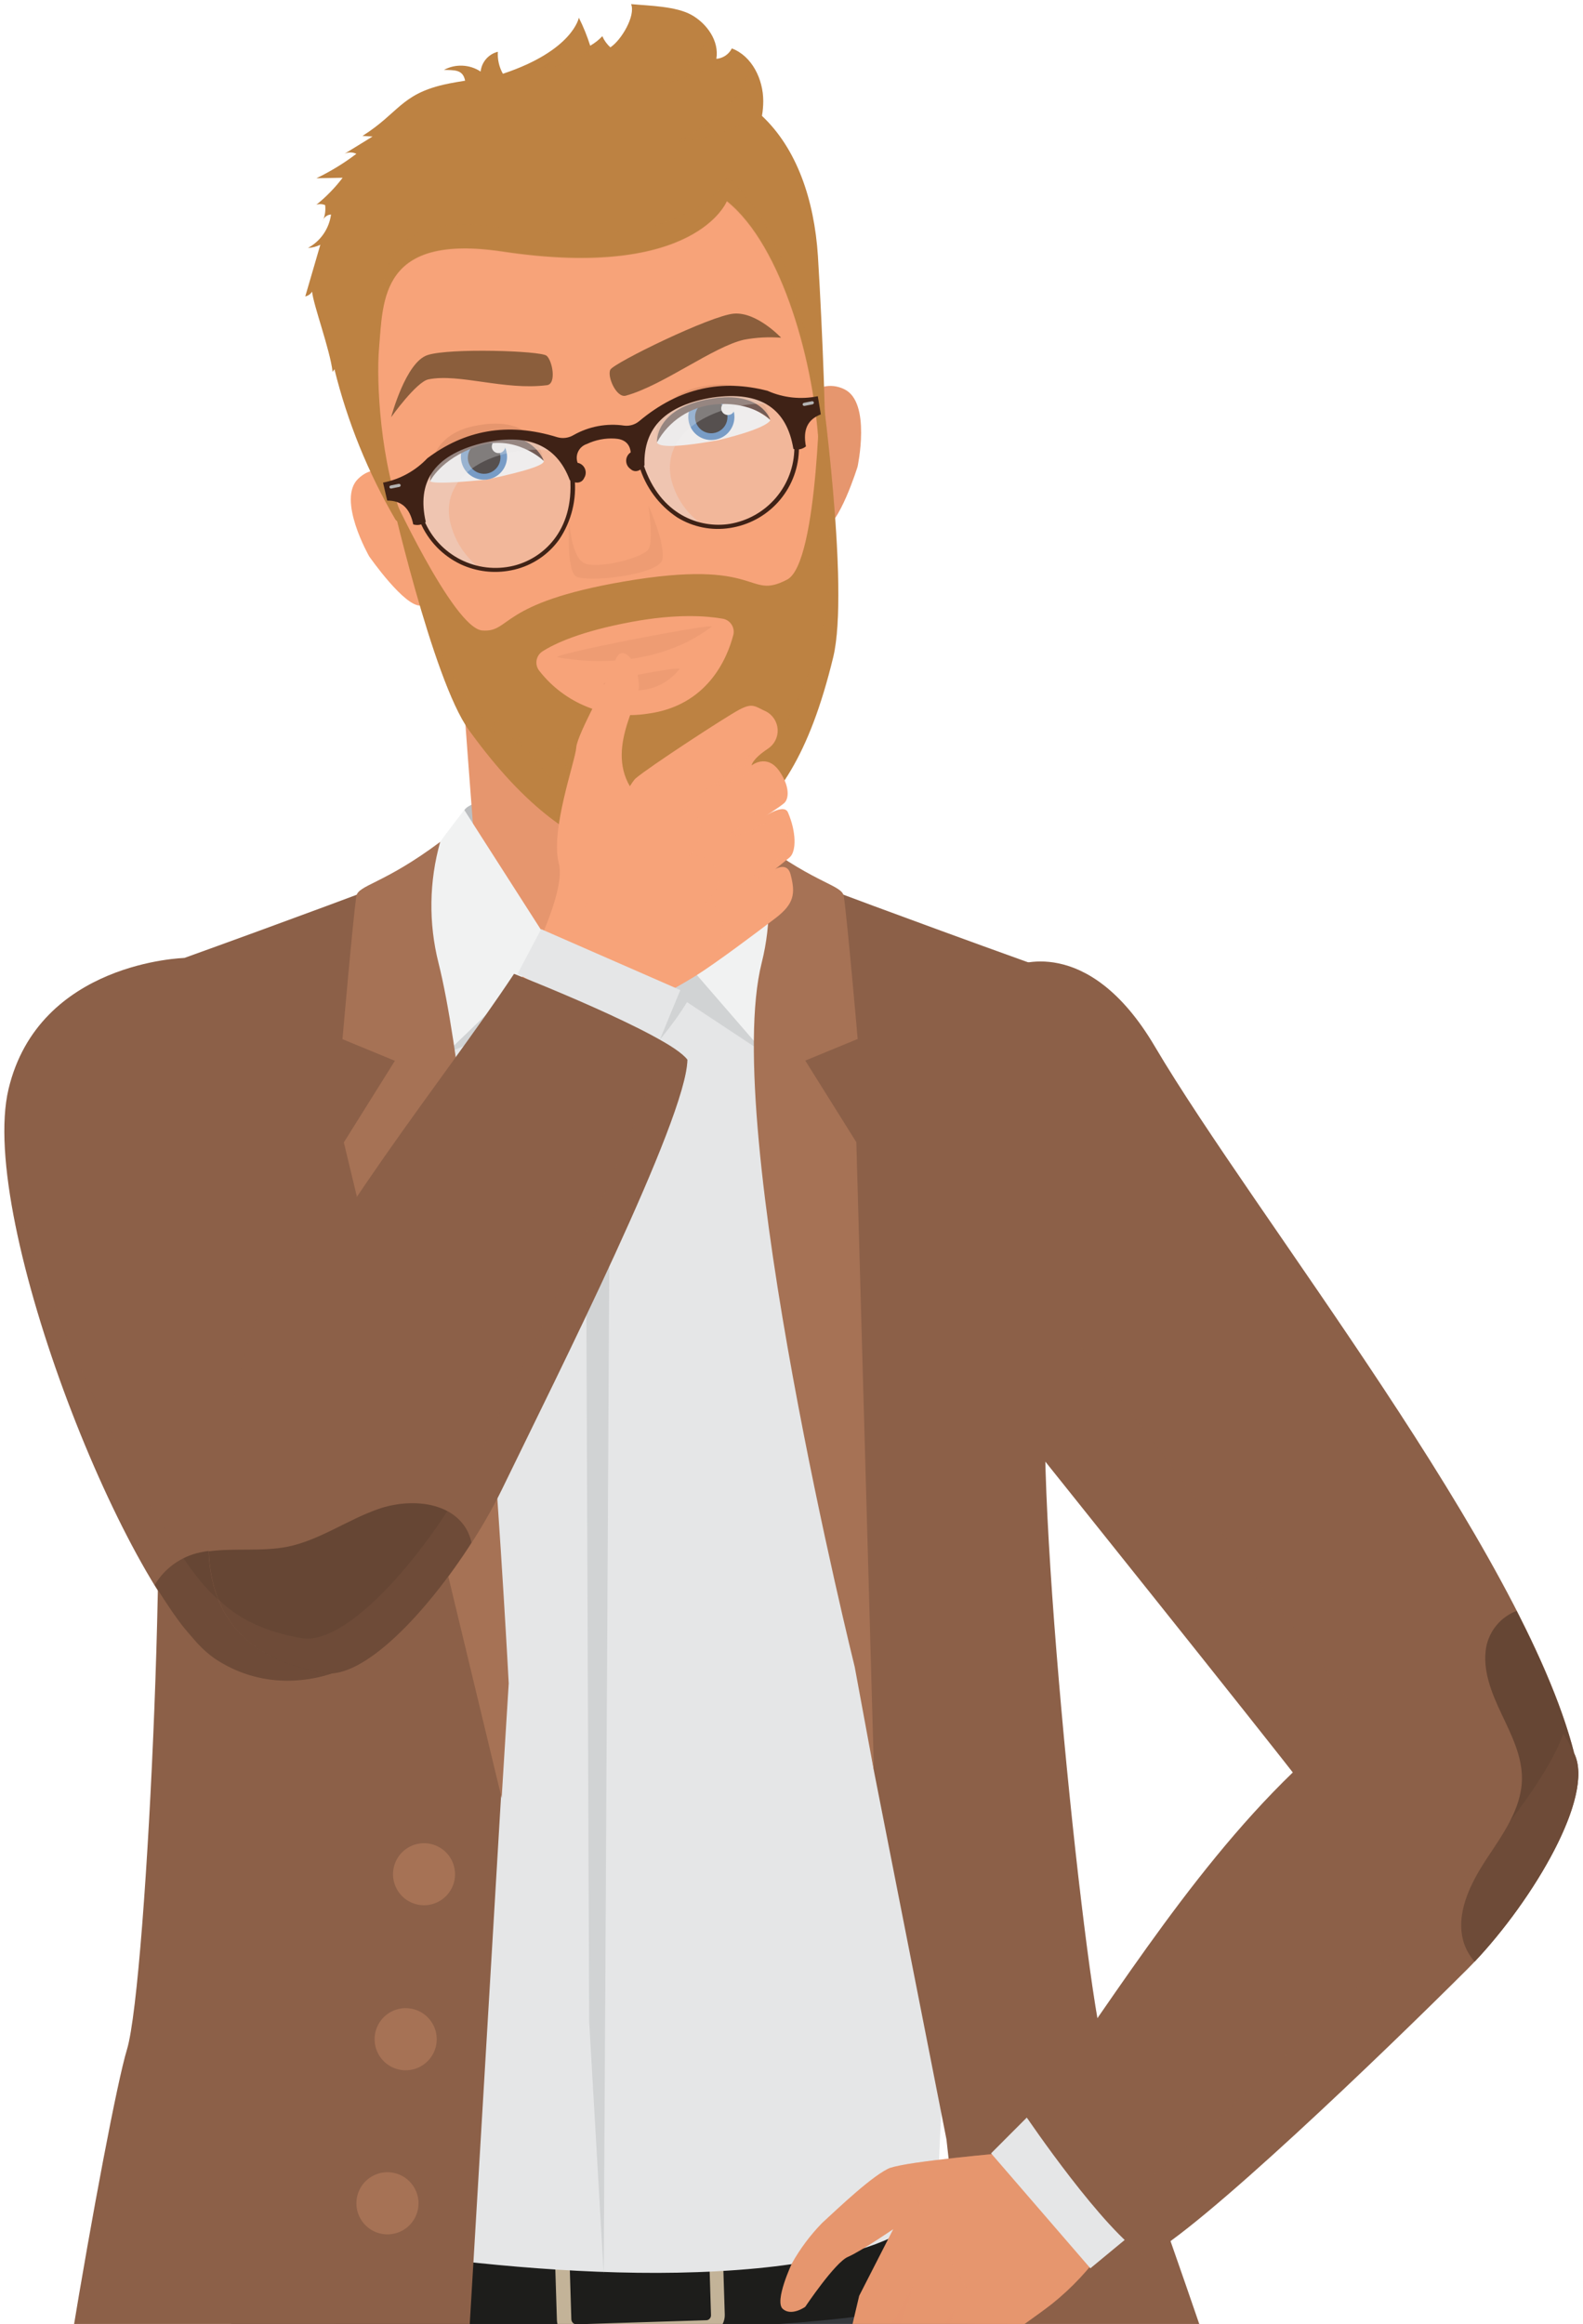 <svg width="293" height="430" viewBox="0 0 293 430" fill="none" xmlns="http://www.w3.org/2000/svg">
<path d="M188.809 458.69C187.309 452.53 180.149 426.55 177.199 421.69C156.539 387.69 110.759 404.45 110.759 404.45L49.549 416.45C36.939 441.12 23.759 467.83 26.249 492.39C28.739 516.95 54.479 855.12 55.249 877.75C55.319 879.75 55.059 884.88 56.249 886.49C60.619 892.63 99.669 892.18 101.439 883.09C112.609 825.84 111.739 537.43 111.739 537.43C117.129 537.43 181.139 853.55 186.109 881.31C186.391 883.103 187.181 884.778 188.387 886.136C189.592 887.494 191.161 888.477 192.909 888.97C205.909 892.84 237.059 894.15 236.109 883.54C235.789 880.03 191.759 470.85 188.809 458.69Z" fill="#36393D"/>
<g style="mix-blend-mode:screen" opacity="0.2">
<path d="M110.76 404.43L92.76 407.97C90.23 450.78 87.39 498.6 87.14 502.54C86.82 507.73 49.14 504.41 26.91 499.54C29.96 538.92 54.52 855.09 55.33 877.72C55.4 879.72 55.14 884.85 56.33 886.46C60.7 892.6 99.75 892.15 101.52 883.06C112.69 825.81 111.82 537.4 111.82 537.4L123.42 515V401.38C119.123 402.042 114.888 403.062 110.76 404.43Z" fill="#2E2B2D"/>
</g>
<path d="M44.74 412.05C67.85 415.34 120.96 416.22 142.51 412.3C164.06 408.38 173.61 406.23 173.61 406.23L177.2 421.67C177.2 421.67 182.99 427.67 140.43 430.25C97.87 432.83 52.26 430.48 44.74 427.36C41.33 425.94 44.74 412.05 44.74 412.05Z" fill="#1D1D1B"/>
<path d="M132.82 428.29C132.847 428.877 132.64 429.451 132.244 429.886C131.849 430.321 131.297 430.581 130.709 430.61L106.62 431.35C106.032 431.358 105.466 431.133 105.044 430.725C104.623 430.316 104.38 429.757 104.37 429.17L103.959 415.83C103.932 415.243 104.139 414.669 104.535 414.234C104.93 413.799 105.482 413.538 106.07 413.51L130.159 412.76C130.451 412.756 130.741 412.81 131.011 412.917C131.282 413.025 131.529 413.186 131.738 413.389C131.947 413.592 132.114 413.835 132.229 414.103C132.344 414.371 132.405 414.658 132.409 414.95L132.82 428.29Z" fill="#1D1D1B"/>
<path d="M106.549 432.69C105.674 432.689 104.833 432.353 104.199 431.75C103.856 431.427 103.58 431.038 103.388 430.607C103.196 430.177 103.091 429.712 103.079 429.24L102.659 415.91C102.649 415.437 102.732 414.967 102.903 414.526C103.075 414.085 103.332 413.682 103.659 413.34C103.968 413.01 104.339 412.745 104.751 412.559C105.163 412.374 105.608 412.272 106.059 412.26L130.149 411.51C130.6 411.493 131.051 411.566 131.473 411.726C131.896 411.886 132.282 412.129 132.609 412.44C133.299 413.097 133.701 413.999 133.729 414.95L134.149 428.29C134.167 429.245 133.807 430.168 133.149 430.86C132.841 431.19 132.47 431.456 132.058 431.641C131.646 431.827 131.201 431.928 130.749 431.94L106.659 432.69H106.549ZM130.269 414.06L106.189 414.8C105.964 414.813 105.752 414.914 105.599 415.08C105.509 415.174 105.438 415.285 105.394 415.408C105.349 415.53 105.33 415.66 105.339 415.79L105.749 429.13C105.758 429.392 105.87 429.64 106.059 429.82C106.226 429.972 106.443 430.058 106.669 430.06L130.749 429.31C130.86 429.307 130.97 429.281 131.071 429.235C131.172 429.188 131.264 429.122 131.339 429.04C131.431 428.946 131.502 428.832 131.547 428.708C131.592 428.584 131.609 428.452 131.599 428.32L131.189 414.99C131.186 414.859 131.157 414.73 131.104 414.609C131.051 414.489 130.974 414.381 130.879 414.29C130.798 414.214 130.702 414.154 130.597 414.114C130.492 414.075 130.381 414.057 130.269 414.06Z" fill="#C3B398"/>
<path d="M85.95 149.89C89.25 144.73 134.14 148.03 136.64 149.89C139.14 151.75 140.04 168.59 140.04 168.59V193.59L82.71 188.25L82.49 167.17C82.49 167.17 82.72 154.94 85.95 149.89Z" fill="#BCBEC0"/>
<path d="M32.539 186.82C56.239 178.11 71.539 173.52 78.609 170.36C84.489 167.83 88.059 158.92 87.529 152.36C86.649 141.19 84.329 109.29 84.329 109.29L134.169 106.59C134.169 106.59 132.299 146.24 135.989 158.92C137.889 165.43 143.419 167.17 147.989 168.59C163.559 173.4 167.199 181.2 182.769 196.18C195.689 208.62 179.319 304.69 171.769 343.43C168.399 360.74 171.359 400.77 171.359 400.77C126.119 413.97 68.439 410.06 49.229 392.3C49.229 392.3 49.989 356.44 49.039 340.12C46.869 302.36 34.599 225.27 32.539 186.82Z" fill="#E6966E"/>
<path d="M81.13 166.33C84.88 170.2 95.02 172.69 101.73 184.16C109.15 196.86 112.94 201.82 112.94 201.82C112.94 201.82 116.52 200.33 123.34 188.3C129.9 176.71 139.63 171.24 146.09 168.16C146.09 168.16 183.35 175.67 192.66 181.16C201.97 186.65 186.57 279.97 186.57 279.97C186.57 279.97 175.41 346.24 173.57 406.18C173.57 406.18 172.11 418.86 129.1 420.41C90.02 421.83 44.7 412 44.7 412C48.48 385.54 31.51 271.63 31.51 271.63C31.51 271.63 21.87 181.72 33.64 178.75C46.56 175.54 81.13 166.33 81.13 166.33Z" fill="#E5E6E7"/>
<path d="M102.47 175.691C104.4 177.541 112.94 201.801 112.94 201.801C108.58 197.21 104.672 192.21 101.27 186.871L82.51 194.981L85.97 149.891C85.97 149.891 100.54 173.851 102.47 175.691Z" fill="#D1D3D4"/>
<path d="M102.469 175.69L82.469 194.96C82.469 194.96 73.589 174.74 75.019 166.11C75.519 163.11 85.929 149.87 85.929 149.87L102.469 175.69Z" fill="#F1F2F2"/>
<path d="M123.34 173.891C121.49 175.751 112.939 201.821 112.939 201.821C112.939 201.821 121.799 194.241 127.159 185.421L141.61 194.981L136.61 149.891C136.61 149.891 125.18 172.031 123.34 173.891Z" fill="#D1D3D4"/>
<path d="M123.34 173.891L141.61 194.981C141.61 194.981 149.38 177.221 148.02 168.591C147.54 165.591 136.64 149.891 136.64 149.891L123.34 173.891Z" fill="#F1F2F2"/>
<path d="M112.939 204.31L111.74 420.66L109.05 374L108.35 196.18L112.939 204.31Z" fill="#D1D3D4"/>
<path d="M83.179 493.36C82.729 500.6 9.359 491.26 7.109 484.36C4.859 477.46 19.909 390.99 23.499 379.22C27.279 366.82 31.799 265.41 27.829 253.12C23.859 240.83 19.959 182.34 31.539 178.18C55.409 169.6 71.409 163.54 71.409 163.54L81.159 187.47L92.849 330.53C92.849 330.53 83.629 486.12 83.179 493.36Z" fill="#8C6048"/>
<g style="mix-blend-mode:multiply" opacity="0.5">
<g style="mix-blend-mode:multiply" opacity="0.5">
<path d="M171.27 302.03L171.58 301.97L171.27 302.03Z" fill="#F1F2F2"/>
</g>
</g>
<path d="M187.609 178.8C187.609 178.8 201.239 172.43 213.729 193.59C232.259 224.98 281.949 286.96 291.369 324.43C296.839 346.2 248.049 339.35 241.209 330.43C234.499 321.65 190.269 266.43 190.269 266.43C173.479 237.37 196.849 201.11 187.609 178.8Z" fill="#8C6048"/>
<g style="mix-blend-mode:multiply" opacity="0.2">
<path d="M252.85 318.83C246.15 310.05 198.32 246.83 198.32 246.83C192.53 236.83 189.32 225.43 187.18 213.83C184.18 231.08 180.74 249.83 190.27 266.31C190.27 266.31 234.5 321.54 241.21 330.31C247.92 339.08 293.21 345.54 291.61 326.53C278.06 329.25 257.16 324.46 252.85 318.83Z" fill="#8C6048"/>
</g>
<path d="M175.18 395.839C175.18 395.839 185.381 486.429 185.831 493.669C186.281 500.909 233.92 486.669 236.16 479.759C238.4 472.849 207.99 391.279 204.4 379.499C200.62 367.109 190.341 265.399 194.301 253.109C198.261 240.819 202.181 182.329 190.601 178.169C166.731 169.589 150.72 163.529 150.72 163.529L140.98 187.459L161.76 327.689L175.18 395.839Z" fill="#8C6048"/>
<path d="M79.109 341.08C77.981 340.956 76.841 341.17 75.835 341.694C74.828 342.218 73.999 343.028 73.453 344.023C72.907 345.018 72.668 346.152 72.766 347.283C72.864 348.413 73.295 349.489 74.005 350.375C74.714 351.261 75.671 351.916 76.753 352.258C77.835 352.601 78.994 352.615 80.084 352.299C81.174 351.982 82.145 351.35 82.876 350.482C83.607 349.613 84.064 348.548 84.189 347.42C84.272 346.67 84.207 345.911 83.997 345.186C83.787 344.462 83.436 343.786 82.964 343.197C82.492 342.608 81.909 342.118 81.247 341.755C80.586 341.391 79.859 341.162 79.109 341.08Z" fill="#A67255"/>
<path d="M75.731 371.6C74.6 371.472 73.457 371.683 72.447 372.205C71.436 372.727 70.603 373.537 70.053 374.533C69.503 375.529 69.26 376.666 69.356 377.799C69.453 378.933 69.882 380.012 70.592 380.901C71.302 381.79 72.26 382.449 73.344 382.793C74.428 383.138 75.59 383.153 76.683 382.837C77.776 382.521 78.75 381.888 79.483 381.018C80.216 380.148 80.675 379.08 80.801 377.95C80.969 376.436 80.53 374.916 79.579 373.726C78.629 372.535 77.244 371.771 75.731 371.6Z" fill="#A67255"/>
<path d="M72.36 401.96C71.229 401.833 70.086 402.043 69.076 402.565C68.065 403.087 67.232 403.898 66.682 404.894C66.132 405.889 65.889 407.026 65.985 408.159C66.082 409.293 66.512 410.372 67.222 411.261C67.931 412.15 68.889 412.809 69.973 413.154C71.057 413.498 72.219 413.514 73.312 413.198C74.405 412.882 75.379 412.249 76.112 411.379C76.845 410.509 77.304 409.441 77.43 408.31C77.598 406.796 77.159 405.277 76.208 404.086C75.258 402.896 73.874 402.131 72.36 401.96Z" fill="#A67255"/>
<g style="mix-blend-mode:multiply" opacity="0.2">
<path d="M199.81 349.09C201.55 364.03 203.269 375.79 204.399 379.5C206.399 385.92 216.28 413.07 224.54 437.57C208.23 443.23 185.98 453.95 183.49 470.89C181.09 448.64 177.489 416.52 175.939 402.66C182.799 393.16 193.49 375.16 199.81 349.09Z" fill="#8C6048"/>
</g>
<path d="M156.19 165.87C155.9 163.73 151.19 163.66 140.66 155.77C142.721 163.077 142.831 170.796 140.98 178.16C133.36 208.45 158.2 308.42 158.2 308.42L161.76 327.68L158.5 211.34L149.05 196.24L158.75 192.24C158.75 192.24 156.87 170.69 156.19 165.87Z" fill="#A67255"/>
<path d="M164.88 401.1C168 399.93 186.23 398.33 186.23 398.33L210.84 403.19C207.766 412.273 202.163 420.291 194.69 426.3C189.02 430.7 185.35 432.25 178.63 440.12C175.09 444.27 172.24 446.47 169.47 445.12C168.09 444.46 168.72 442.78 168.72 442.78C168.72 442.78 165.46 446.87 162.72 445.46C161.02 444.57 160.96 443.35 160.96 443.35C160.96 443.35 158.42 445.62 156.51 444.68C154.6 443.74 155.43 440.04 155.43 440.04L159.03 424.78L165.33 412.46C165.33 412.46 159.33 416.57 156.94 417.59C154.55 418.61 149.04 426.83 149.04 426.83C149.04 426.83 146.51 428.64 144.89 427.22C143.27 425.8 146.58 418.78 146.58 418.78C148.107 416.061 149.982 413.553 152.16 411.32C155.1 408.62 161.75 402.25 164.86 401.07L164.88 401.1Z" fill="#E6966E"/>
<g style="mix-blend-mode:multiply" opacity="0.3">
<path d="M194.69 426.3C192.8 427.77 190.801 429.16 188.791 430.67C188.061 431.21 183.171 428.24 181.351 426.88C179.531 425.52 165.96 400.83 166.98 400.59C172.66 399.53 185.9 398.36 186.2 398.33L210.811 403.19C209.167 407.397 207.16 411.452 204.811 415.31C202.039 419.485 198.623 423.194 194.69 426.3Z" fill="#E6966E"/>
</g>
<g style="mix-blend-mode:multiply" opacity="0.3">
<g style="mix-blend-mode:multiply" opacity="0.3">
<path d="M160.141 442.46L165.121 429.78L169.081 422.75L165.94 432.93L160.141 442.46Z" fill="#E6966E"/>
</g>
</g>
<g style="mix-blend-mode:multiply" opacity="0.3">
<g style="mix-blend-mode:multiply" opacity="0.3">
<path d="M168.67 442.969L173.22 432.469L176.93 426.699L174.13 435.149L168.67 442.969Z" fill="#E6966E"/>
</g>
</g>
<path d="M190.05 391.811L183.439 398.431L201.82 419.701L210.84 412.251L190.05 391.811Z" fill="#E5E6E7"/>
<path d="M291.369 324.43C281.799 304.97 264.899 303.22 239.309 327.93C219.159 347.39 203.939 373.42 190.059 391.81C190.059 391.81 204.269 412.81 212.059 417.6C221.889 412.76 256.459 379.45 271.559 364.38C282.759 353.19 295.399 332.63 291.369 324.43Z" fill="#8C6048"/>
<path d="M291.369 324.431C289.369 316.561 285.569 307.581 280.709 298.061C279.275 298.608 278.006 299.513 277.02 300.689C276.035 301.865 275.367 303.273 275.079 304.781C274.339 309.001 276.079 313.241 277.909 317.111C279.739 320.981 281.779 324.971 281.699 329.261C281.589 334.751 278.079 339.491 275.069 344.081C272.059 348.671 269.319 354.221 270.939 359.471C271.369 360.757 272.049 361.947 272.939 362.971C283.739 351.551 295.269 332.301 291.369 324.431Z" fill="#664634"/>
<g style="mix-blend-mode:multiply" opacity="0.2">
<path d="M291.37 324.43C290.765 323.184 290.097 321.969 289.37 320.79C285.37 331.79 269.62 349.42 260.71 358.31C246.71 372.23 216.23 401.68 203.91 409.91C206.84 413.25 209.74 416.15 212.07 417.6C221.9 412.76 256.47 379.45 271.57 364.38C282.76 353.19 295.4 332.63 291.37 324.43Z" fill="#8C6048"/>
</g>
<path d="M146.609 76.2L147.999 96.58C148.543 97.149 149.225 97.567 149.979 97.791C150.733 98.016 151.533 98.04 152.299 97.86C155.299 97.41 158.729 86.35 158.729 86.35C158.729 86.35 161.289 74.47 156.299 72.03C150.809 69.35 146.609 76.2 146.609 76.2Z" fill="#E6966E"/>
<path d="M76.8 89.69L81.68 109.53C81.334 110.237 80.808 110.841 80.155 111.282C79.502 111.722 78.745 111.984 77.96 112.04C74.96 112.48 68.33 102.94 68.33 102.94C68.33 102.94 62.27 92.35 66.33 88.55C70.71 84.34 76.8 89.69 76.8 89.69Z" fill="#F7A379"/>
<path d="M148.211 46.27C148.211 46.27 156.701 104.52 152.891 112.27C149.081 120.02 137.891 138.95 132.281 142.82C129.474 144.799 126.288 146.176 122.924 146.864C119.559 147.553 116.089 147.538 112.731 146.82C105.441 145.37 90.461 132.24 84.591 126.95C77.361 120.44 63.281 54.64 64.16 59.71C64.16 59.71 62.791 26.76 101.351 20.84C135.191 15.69 148.211 46.27 148.211 46.27Z" fill="#F7A379"/>
<path d="M72.039 90.279C72.039 90.279 80.039 125.789 86.789 135.079C97.789 150.299 106.499 155.219 114.449 158.309C118.319 159.819 132.889 157.019 136.089 154.369C143.879 147.919 149.719 140.089 154.209 121.609C157.319 108.819 151.819 69.689 151.819 69.689C151.819 69.689 151.559 104.169 145.699 107.239C138.129 111.189 141.169 103.179 115.459 107.599C92.129 111.599 94.659 117.039 89.279 116.659C83.899 116.279 72.039 90.279 72.039 90.279ZM99.819 124.119C99.607 123.854 99.451 123.548 99.364 123.22C99.276 122.892 99.257 122.549 99.309 122.213C99.361 121.878 99.481 121.556 99.664 121.27C99.847 120.984 100.087 120.738 100.369 120.549C102.669 119.069 107.439 116.829 116.839 115.079C125.199 113.519 130.789 113.959 133.719 114.469C134.06 114.521 134.387 114.644 134.677 114.83C134.968 115.017 135.215 115.263 135.404 115.552C135.593 115.841 135.719 116.166 135.773 116.507C135.827 116.848 135.809 117.196 135.719 117.529C134.569 121.889 130.909 130.619 119.829 132.059C116.089 132.641 112.261 132.211 108.742 130.815C105.224 129.419 102.143 127.107 99.819 124.119Z" fill="#BD8242"/>
<g style="mix-blend-mode:multiply" opacity="0.3">
<path d="M151.729 73.69C153.109 86.28 154.729 105.69 152.729 114.07C150.179 124.6 147.159 131.61 143.609 136.94C143.339 135.17 142.609 133.41 142.389 131.6C141.96 135.299 140.947 138.908 139.389 142.29C137.885 143.902 136.282 145.419 134.589 146.83C133.719 147.432 132.77 147.91 131.769 148.25C131.843 145.887 131.277 143.547 130.129 141.48C130.184 143.709 129.604 145.907 128.458 147.82C127.933 147.669 127.466 147.362 127.119 146.94C126.749 147.61 126.369 148.28 125.989 148.94C125.303 148.321 124.845 147.49 124.688 146.58C124.558 147.8 124.529 149.02 124.469 150.25C122.198 150.703 119.899 151.003 117.589 151.15C115.537 150.325 113.598 149.243 111.819 147.93C106.819 144.25 102.819 137.93 102.819 137.93C102.819 137.93 106.079 145.15 110.819 149.86C108.492 148.866 106.249 147.689 104.109 146.34C103.029 145.2 101.968 144.03 100.948 142.86L97.559 138.99C96.645 138.162 96.051 137.041 95.879 135.82C95.819 136.47 95.769 137.13 95.709 137.82L91.709 132.93C91.463 133.806 91.484 134.736 91.769 135.6C89.478 133.047 87.322 130.376 85.309 127.6C80.739 121.3 75.579 102.92 72.739 91.76C72.308 90.87 72.059 90.3 72.059 90.3C72.059 90.3 80.059 125.81 86.809 135.1C97.809 150.32 106.519 155.24 114.469 158.33C118.339 159.84 132.909 157.04 136.109 154.39C143.899 147.94 149.739 140.11 154.229 121.63C157.339 108.84 151.839 69.71 151.839 69.71C151.839 69.71 151.799 71.28 151.729 73.69Z" fill="#BD8242"/>
</g>
<path d="M141.03 21.44C141.189 20.532 141.269 19.612 141.27 18.69C141.27 14.69 139.21 10.38 135.46 8.96C135.187 9.5 134.779 9.961 134.277 10.299C133.774 10.637 133.194 10.84 132.59 10.89C133.14 7.62 130.88 4.38 127.99 2.76C125.1 1.14 120.12 1.07 116.81 0.76C117.69 2.93 114.95 7.51 112.97 8.76C112.337 8.183 111.83 7.482 111.48 6.7C110.828 7.398 110.072 7.991 109.24 8.46C108.679 6.68 107.977 4.948 107.14 3.28C107.14 3.28 106.05 9.34 93.08 13.65C92.384 12.411 92.061 10.998 92.15 9.58C91.307 9.788 90.548 10.252 89.978 10.906C89.407 11.561 89.052 12.376 88.96 13.24C87.961 12.582 86.803 12.206 85.608 12.152C84.413 12.097 83.225 12.366 82.17 12.93C84.17 13 85.67 12.84 86.09 14.93C86.09 14.93 83.46 15.34 82.09 15.67C74.2 17.51 73.73 20.96 67.09 25.15L68.96 25.26L63.76 28.46C64.102 28.292 64.479 28.205 64.86 28.205C65.241 28.205 65.618 28.292 65.96 28.46C63.654 30.209 61.178 31.723 58.57 32.98L63.42 32.89C62.004 34.747 60.369 36.426 58.55 37.89C59.082 37.709 59.662 37.73 60.18 37.95C60.309 38.975 60.142 40.016 59.7 40.95C59.797 40.602 60.001 40.294 60.283 40.068C60.565 39.842 60.91 39.71 61.27 39.69C61.097 40.985 60.62 42.222 59.878 43.297C59.136 44.373 58.15 45.258 57 45.88C57.795 45.839 58.574 45.638 59.29 45.29L56.5 54.85C56.76 54.793 57.007 54.686 57.225 54.533C57.443 54.38 57.628 54.185 57.77 53.96C57.95 56.29 61.13 64.84 61.56 68.81C61.68 68.66 61.79 68.46 61.9 68.31C64.314 78.062 68.109 87.42 73.17 96.1C73.62 96.84 74.72 96.51 74.72 96.51C70.34 85.66 69.65 70.51 70.15 64.51C70.93 55.39 70.41 43.16 92.98 46.51C128.81 51.9 134.54 37.2 134.54 37.2C144.83 45.41 150.92 67.64 151.6 83.44C151.6 83.44 152.6 83.81 152.69 83.01C152.91 80.18 152.3 62.18 151.39 47.37C150.71 36.9 147.45 27.47 141.03 21.44Z" fill="#BD8242"/>
<g style="mix-blend-mode:multiply" opacity="0.3">
<g style="mix-blend-mode:multiply" opacity="0.3">
<path d="M111.479 6.69C110.827 7.388 110.071 7.981 109.239 8.45C108.678 6.67 107.976 4.937 107.139 3.27C107.139 3.27 107.059 3.53 106.919 3.9C107.047 5.13 106.688 6.361 105.919 7.33C104.499 9.353 102.739 11.116 100.719 12.54C104.938 12.116 108.853 10.155 111.719 7.03C111.659 6.88 111.529 6.79 111.479 6.69Z" fill="#BD8242"/>
</g>
<g style="mix-blend-mode:multiply" opacity="0.3">
<path d="M138.839 11.69C138.738 12.454 138.591 13.212 138.399 13.96C137.901 15.461 137.098 16.843 136.039 18.02C133.071 21.608 129.304 24.451 125.039 26.32C129.04 25.908 132.953 24.879 136.639 23.27C138.139 22.669 139.639 22.009 141.089 21.27C141.22 20.416 141.28 19.553 141.269 18.689C141.24 16.154 140.387 13.697 138.839 11.69Z" fill="#BD8242"/>
</g>
<g style="mix-blend-mode:multiply" opacity="0.3">
<path d="M135.579 9.01C135.579 9.01 135.499 9.01 135.459 8.94C135.185 9.48 134.778 9.941 134.276 10.279C133.773 10.617 133.192 10.82 132.589 10.87C132.814 9.263 132.459 7.629 131.589 6.26C131.389 6.61 131.189 6.96 130.979 7.26C130.101 8.757 129.069 10.158 127.899 11.44C125.986 13.232 123.763 14.662 121.339 15.66C125.452 15.095 129.408 13.704 132.969 11.57C134.057 10.972 134.96 10.086 135.579 9.01Z" fill="#BD8242"/>
</g>
</g>
<g style="mix-blend-mode:multiply" opacity="0.3">
<path d="M134.5 32.77C134.5 32.77 128.77 47.469 92.93 42.08C70.37 38.679 70.93 50.91 70.11 60.08C69.956 62.253 69.926 64.433 70.02 66.609C70.02 65.909 70.07 65.2 70.11 64.609C70.89 55.489 70.37 43.26 92.94 46.609C128.77 51.999 134.5 37.3 134.5 37.3C144.79 45.51 150.88 67.74 151.56 83.54V78.98C150.88 63.209 144.78 40.98 134.5 32.77Z" fill="#BD8242"/>
</g>
<g style="mix-blend-mode:multiply" opacity="0.5">
<path d="M120.009 93.51C120.009 93.51 123.199 100.57 122.609 103.51C122.019 106.45 108.139 107.93 106.479 106.57C104.819 105.21 105.339 96.25 105.339 96.25C105.339 96.25 105.689 102.73 107.969 104.1C110.249 105.47 119.169 103.25 120.069 101.53C120.969 99.81 120.009 93.51 120.009 93.51Z" fill="#E6966E"/>
</g>
<path d="M87.4 82.531C84.096 83.651 81.324 85.956 79.62 89.001C79.62 89.001 79.32 89.831 90.02 88.74C98.57 86.921 100.79 85.91 100.65 85.27C100.27 83.621 94.51 80.04 87.4 82.531Z" fill="#F2F0F0"/>
<path d="M93.72 83.48C93.517 82.654 93.073 81.907 92.444 81.336C91.814 80.764 91.028 80.393 90.187 80.271C89.346 80.149 88.487 80.28 87.721 80.649C86.954 81.018 86.316 81.607 85.887 82.341C85.458 83.075 85.257 83.92 85.311 84.769C85.366 85.617 85.672 86.43 86.191 87.104C86.71 87.777 87.419 88.28 88.225 88.548C89.032 88.817 89.901 88.838 90.72 88.61C91.794 88.321 92.711 87.62 93.273 86.66C93.834 85.7 93.995 84.557 93.72 83.48Z" fill="#487CB8"/>
<path d="M92.52 83.809C92.289 83.057 91.771 82.426 91.079 82.052C90.387 81.678 89.576 81.591 88.82 81.809C88.058 82.012 87.406 82.506 87.006 83.185C86.605 83.865 86.488 84.674 86.68 85.439C86.892 86.214 87.404 86.872 88.101 87.27C88.799 87.667 89.626 87.771 90.4 87.559C91.174 87.347 91.833 86.836 92.231 86.138C92.628 85.441 92.732 84.614 92.52 83.839V83.809Z" fill="#18100E"/>
<path d="M93.48 82.299C93.389 81.984 93.177 81.718 92.89 81.558C92.604 81.399 92.265 81.36 91.95 81.449C91.792 81.489 91.643 81.56 91.513 81.657C91.383 81.755 91.273 81.878 91.191 82.019C91.109 82.159 91.056 82.315 91.035 82.477C91.015 82.638 91.026 82.802 91.07 82.959C91.165 83.271 91.378 83.534 91.664 83.691C91.95 83.848 92.286 83.887 92.6 83.799C92.915 83.717 93.185 83.513 93.35 83.232C93.515 82.95 93.562 82.615 93.48 82.299Z" fill="#EFECEC"/>
<path d="M87.609 78.861C99.729 76.231 100.609 85.271 100.609 85.271C100.609 85.271 96.009 80.021 87.609 82.141C82.469 83.441 79.559 89.001 79.559 89.001C79.559 89.001 78.479 80.841 87.609 78.861Z" fill="#E6966E"/>
<path d="M87.98 81.28C98.37 78.49 100.65 85.28 100.65 85.28C100.65 85.28 95.33 80.1 88.14 82.65C81.58 84.97 79.62 89.01 79.62 89.01C79.62 89.01 79.06 83.69 87.98 81.28Z" fill="#412118"/>
<path d="M132.979 74.491C136.475 74.257 139.922 75.414 142.569 77.711C142.569 77.711 142.569 79.121 132.899 81.451C123.539 83.141 121.699 82.451 121.609 81.831C121.369 79.441 127.029 74.851 132.979 74.491Z" fill="#F2F0F0"/>
<path d="M127.43 77.69C127.321 76.847 127.466 75.991 127.846 75.231C128.226 74.471 128.824 73.841 129.564 73.424C130.304 73.005 131.152 72.818 131.999 72.884C132.846 72.951 133.654 73.269 134.32 73.797C134.985 74.326 135.478 75.04 135.735 75.85C135.992 76.661 136.001 77.529 135.762 78.344C135.522 79.16 135.045 79.885 134.391 80.428C133.737 80.97 132.936 81.305 132.09 81.39C130.982 81.514 129.87 81.194 128.997 80.501C128.124 79.808 127.56 78.797 127.43 77.69Z" fill="#487CB8"/>
<path d="M128.67 77.54C128.596 76.95 128.699 76.35 128.967 75.818C129.235 75.287 129.655 74.847 130.174 74.554C130.693 74.262 131.287 74.131 131.88 74.177C132.474 74.224 133.041 74.446 133.508 74.815C133.975 75.184 134.321 75.684 134.503 76.251C134.685 76.818 134.694 77.427 134.529 77.999C134.364 78.571 134.033 79.081 133.577 79.464C133.121 79.847 132.562 80.086 131.97 80.15C131.187 80.235 130.403 80.009 129.786 79.521C129.168 79.033 128.767 78.322 128.67 77.54Z" fill="#18100E"/>
<path d="M133.498 75.69C133.465 75.359 133.565 75.03 133.775 74.773C133.985 74.516 134.288 74.353 134.619 74.32C134.949 74.287 135.278 74.386 135.535 74.596C135.792 74.806 135.955 75.109 135.988 75.44C136.016 75.767 135.913 76.092 135.701 76.344C135.489 76.595 135.186 76.752 134.859 76.78C134.697 76.799 134.534 76.786 134.378 76.742C134.222 76.697 134.076 76.622 133.949 76.52C133.823 76.419 133.718 76.293 133.64 76.151C133.563 76.008 133.515 75.851 133.498 75.69Z" fill="#EFECEC"/>
<path d="M131.4 71.27C119.79 72.7 121.6 81.83 121.6 81.83C121.6 81.83 124 75.28 132.6 74.24C137.85 73.6 142.6 77.71 142.6 77.71C142.6 77.71 141.47 70.03 131.4 71.27Z" fill="#E6966E"/>
<path d="M131.669 73.76C121.089 75.46 121.61 81.83 121.61 81.83C122.686 79.874 124.226 78.213 126.096 76.992C127.965 75.771 130.106 75.029 132.33 74.83C139.26 74.18 142.57 77.69 142.57 77.69C142.57 77.69 140.959 72.27 131.669 73.76Z" fill="#412118"/>
<path d="M79.168 65.69C83.249 64.37 100.078 64.9 101.168 65.82C102.258 66.74 103.039 71.04 101.239 71.27C93.329 72.27 85.049 69.06 79.309 70.19C77.079 70.63 72.398 77.19 72.398 77.19C72.398 77.19 75.088 66.95 79.168 65.69Z" fill="#8B5E3C"/>
<path d="M135.84 58.03C131.56 58.38 113.61 67.15 112.97 68.4C112.33 69.65 114.1 73.7 115.84 73.21C122.75 71.31 132.06 64.11 137.74 62.85C139.994 62.433 142.294 62.312 144.58 62.49C144.58 62.49 140.1 57.69 135.84 58.03Z" fill="#8B5E3C"/>
<g style="mix-blend-mode:multiply" opacity="0.5">
<path d="M131.71 115.97C118.39 126.1 100.26 120.86 103.22 121.63C101.4 121.16 132.88 115.08 131.71 115.97Z" fill="#E6966E"/>
</g>
<g style="mix-blend-mode:multiply" opacity="0.5">
<path d="M125.769 123.82C119.449 131.58 109.289 125.29 111.709 126.57C110.829 126.11 126.399 123.06 125.769 123.82Z" fill="#E6966E"/>
</g>
<g style="mix-blend-mode:screen" opacity="0.3">
<path d="M147.06 81.42C146.38 74.42 139.73 71.35 131.57 72.98C123.41 74.61 117.47 79.44 118.84 86.37C120.21 93.3 128.5 99.55 136.64 96.96C144.78 94.37 147.69 87.92 147.06 81.42Z" fill="#E6E7E8"/>
</g>
<g style="mix-blend-mode:screen" opacity="0.3">
<path d="M124.188 88.49C122.808 81.57 128.748 76.73 136.908 75.11C139.086 74.656 141.326 74.585 143.529 74.9C140.679 72.73 136.409 72.02 131.529 72.98C123.369 74.6 117.429 79.44 118.799 86.37C119.799 91.53 124.698 96.32 130.488 97.37C127.295 95.361 125.029 92.167 124.188 88.49Z" fill="#E6E7E8"/>
</g>
<g style="mix-blend-mode:screen" opacity="0.3">
<path d="M105.729 88.75C104.359 81.83 97.019 79.63 88.859 81.25C80.699 82.87 75.709 88.25 77.779 94.99C79.679 101.22 84.879 106.06 93.339 105.35C101.799 104.64 107.109 95.69 105.729 88.75Z" fill="#E6E7E8"/>
</g>
<g style="mix-blend-mode:screen" opacity="0.3">
<path d="M83.539 97.43C81.479 90.66 86.46 85.32 94.629 83.7C97.237 83.144 99.922 83.059 102.559 83.45C99.369 80.84 94.32 80.17 88.859 81.25C80.689 82.88 75.709 88.25 77.779 94.99C78.463 97.546 79.861 99.854 81.809 101.645C83.757 103.435 86.175 104.634 88.779 105.1C86.265 103.162 84.43 100.477 83.539 97.43Z" fill="#E6E7E8"/>
</g>
<path d="M142.059 72.311C133.729 70.16 125.819 71.63 118.279 77.951C117.898 78.262 117.458 78.493 116.985 78.631C116.513 78.768 116.017 78.809 115.529 78.751C112.313 78.279 109.031 78.888 106.198 80.481C105.754 80.753 105.259 80.932 104.743 81.006C104.227 81.08 103.701 81.047 103.198 80.91C93.868 78.01 85.949 79.65 79.099 84.79C76.903 87.112 74.035 88.689 70.898 89.3L71.668 92.621C74.258 92.621 75.838 93.9 76.489 97.031C76.883 97.152 77.302 97.174 77.707 97.094C78.112 97.013 78.49 96.834 78.809 96.57C77.149 89.35 80.139 84.311 89.059 82.04C97.449 80.04 102.988 82.21 105.458 88.82C106.378 89.49 107.639 89.531 108.129 88.43C108.289 88.176 108.384 87.886 108.406 87.585C108.428 87.285 108.378 86.984 108.257 86.709C108.137 86.433 107.951 86.191 107.716 86.003C107.481 85.815 107.204 85.687 106.908 85.63C106.785 85.29 106.732 84.927 106.752 84.565C106.773 84.203 106.866 83.849 107.027 83.524C107.187 83.199 107.412 82.91 107.687 82.674C107.963 82.438 108.283 82.26 108.629 82.15C110.243 81.384 112.025 81.04 113.809 81.15C115.419 81.231 116.569 81.971 116.739 83.701C116.486 83.865 116.277 84.089 116.13 84.353C115.984 84.617 115.904 84.913 115.898 85.215C115.892 85.516 115.96 85.815 116.096 86.085C116.232 86.354 116.432 86.586 116.678 86.76C117.558 87.591 118.679 87.07 119.289 86.1C119.049 79.05 123.339 74.941 131.849 73.561C140.959 72.24 145.649 75.76 146.849 83.061C147.243 83.18 147.661 83.2 148.066 83.12C148.47 83.039 148.849 82.861 149.168 82.6C148.568 79.46 149.518 77.6 151.928 76.671L151.369 73.311C148.237 73.96 144.981 73.611 142.059 72.311Z" fill="#3F2216"/>
<path d="M105.529 88.41C106.289 98.36 100.339 103.41 95.019 104.69C91.725 105.476 88.258 105.065 85.238 103.532C82.218 101.999 79.84 99.443 78.529 96.32L77.779 96.62C79.249 100.058 81.928 102.836 85.309 104.43C88.209 105.769 91.457 106.154 94.589 105.53L95.209 105.4C98.541 104.604 101.476 102.638 103.479 99.86C105.772 96.475 106.785 92.385 106.339 88.32L105.529 88.41Z" fill="#3F2216"/>
<path d="M147.029 82.891C147.011 86.273 145.797 89.54 143.6 92.112C141.403 94.684 138.367 96.395 135.029 96.941C129.619 97.781 122.199 95.401 119.099 85.941L118.309 86.181C119.456 90.105 121.958 93.496 125.369 95.751C128.286 97.541 131.748 98.229 135.129 97.691L135.749 97.581C139.156 96.916 142.227 95.091 144.439 92.416C146.651 89.741 147.866 86.382 147.879 82.911L147.029 82.891Z" fill="#3F2216"/>
<path d="M73.889 90.1L72.449 90.39C72.371 90.408 72.288 90.396 72.219 90.355C72.15 90.314 72.1 90.248 72.079 90.17C72.072 90.13 72.073 90.089 72.082 90.049C72.092 90.009 72.109 89.972 72.133 89.939C72.158 89.906 72.189 89.879 72.224 89.858C72.259 89.838 72.298 89.825 72.339 89.82L73.779 89.53C73.858 89.511 73.942 89.524 74.012 89.565C74.083 89.605 74.135 89.672 74.159 89.75C74.164 89.791 74.162 89.832 74.151 89.872C74.141 89.912 74.122 89.949 74.097 89.982C74.072 90.014 74.041 90.041 74.005 90.062C73.969 90.082 73.93 90.095 73.889 90.1Z" fill="#B3B3B3"/>
<path d="M150.38 74.82L148.94 75.1C148.9 75.111 148.859 75.113 148.819 75.108C148.778 75.103 148.739 75.089 148.704 75.069C148.669 75.049 148.638 75.021 148.613 74.989C148.588 74.957 148.57 74.919 148.56 74.88C148.548 74.799 148.569 74.717 148.618 74.652C148.667 74.586 148.739 74.542 148.82 74.53L150.27 74.24C150.349 74.222 150.433 74.236 150.502 74.279C150.571 74.322 150.621 74.391 150.64 74.47C150.649 74.55 150.627 74.631 150.579 74.696C150.53 74.761 150.459 74.805 150.38 74.82Z" fill="#B3B3B3"/>
<path d="M65.94 165.87C66.24 163.73 70.941 163.66 81.481 155.77C79.419 163.077 79.309 170.796 81.16 178.16C88.78 208.45 94.16 311.48 94.16 311.48L92.851 332.69L63.641 211.38L73.091 196.28L63.391 192.28C63.391 192.28 65.27 170.69 65.94 165.87Z" fill="#A67255"/>
<path d="M67.15 261.91C66.38 236.73 26.15 183.22 34.15 177.25C34.15 177.25 7.2 177.9 1.58 201.51C-4.22 225.83 23.82 295.98 39.58 306.72C53.58 316.28 70.58 307.72 72.96 300.3C78.51 282.79 67.15 261.91 67.15 261.91Z" fill="#8C6048"/>
<path d="M72.99 300.299C75.29 293.009 74.651 285.159 73.131 278.449C72.113 278.617 71.11 278.865 70.131 279.189C64.361 281.189 59.24 284.969 53.261 286.189C47.941 287.189 42.35 286.119 37.05 287.239C35.311 287.607 33.667 288.33 32.22 289.362C30.773 290.394 29.554 291.714 28.641 293.239C29.511 294.669 30.37 295.979 31.221 297.239C31.441 297.569 31.671 297.889 31.891 298.239C32.601 299.239 33.3 300.239 34.001 301.099C34.461 301.669 34.901 302.189 35.351 302.699C35.801 303.209 36.351 303.869 36.831 304.359C37.684 305.253 38.618 306.066 39.621 306.789C53.631 316.279 70.66 307.689 72.99 300.299Z" fill="#664634"/>
<g style="mix-blend-mode:multiply" opacity="0.2">
<path d="M67.148 261.91C66.898 253.65 62.409 242.36 56.779 230.7C53.889 224.7 43.779 249.23 41.779 267.95C41.779 267.95 68.859 277.72 63.339 295.23C60.999 302.65 48.869 305.71 37.879 293.47C29.309 283.91 8.959 245.59 1.309 216.59C4.629 247.11 26.379 297.73 39.559 306.72C53.559 316.28 70.558 307.72 72.939 300.3C78.508 282.79 67.148 261.91 67.148 261.91Z" fill="#8C6048"/>
</g>
<path d="M96.769 182.94C99.439 180.3 115.129 146.17 117.669 144.01C120.209 141.85 134.29 132.66 136.83 131.31C139.37 129.96 139.76 130.74 141.83 131.66C142.442 131.988 142.959 132.47 143.328 133.059C143.698 133.648 143.907 134.322 143.937 135.017C143.966 135.711 143.814 136.401 143.495 137.019C143.176 137.637 142.702 138.161 142.12 138.54C139.12 140.54 139.12 141.63 139.12 141.63C139.12 141.63 141.98 139.32 144.3 142.76C146.19 145.53 146.04 147.81 145.13 148.6C144.22 149.39 141.38 151.17 141.38 151.17C141.38 151.17 145.08 148.59 145.83 150.31C147.39 153.91 147.419 157.55 146.149 158.64C145.329 159.34 143.439 160.83 143.439 160.83C143.439 160.83 145.69 159.43 146.31 161.75C147.25 165.3 147.02 167.22 143.53 169.88C140.04 172.54 132.709 178.06 128.729 180.57C124.749 183.08 119.469 185.5 116.909 188.67C115.729 190.11 112.689 194.78 112.689 194.78L96.769 182.94Z" fill="#F7A379"/>
<g style="mix-blend-mode:multiply" opacity="0.3">
<g style="mix-blend-mode:multiply" opacity="0.3">
<path d="M143.449 160.83C143.449 160.83 145.339 159.34 146.159 158.64C147.429 157.55 147.399 153.91 145.839 150.31C145.289 149.05 143.149 150.1 142.059 150.75C143.123 150.088 144.151 149.37 145.139 148.6C145.859 147.97 146.079 146.4 145.209 144.38C144.349 147.45 137.979 151.62 135.049 154.59C138.649 154.86 141.469 151.66 144.899 151.05C148.509 157.69 141.189 160.92 136.449 163.89C138.319 164.01 143.169 160.04 144.839 162.05C145.759 163.15 144.379 165.88 143.679 166.81C142.749 168.03 140.069 172.55 143.539 169.88C147.009 167.21 147.259 165.3 146.319 161.75C145.699 159.43 143.449 160.83 143.449 160.83Z" fill="#F7A379"/>
</g>
<g style="mix-blend-mode:multiply" opacity="0.3">
<path d="M143.859 134.29C142.939 137.02 141.409 137.35 139.159 139.36C137.059 141.25 134.069 142.89 132.469 145.2C134.909 145.89 139.789 141.68 142.799 141.28C142.216 140.986 141.563 140.864 140.913 140.926C140.264 140.987 139.645 141.232 139.129 141.63C139.129 141.63 139.129 140.55 142.129 138.54C142.833 138.109 143.38 137.464 143.692 136.699C144.003 135.934 144.062 135.09 143.859 134.29Z" fill="#F7A379"/>
</g>
</g>
<g style="mix-blend-mode:multiply" opacity="0.15">
<path d="M139.129 141.63C139.129 141.63 139.039 141.45 139.379 141.04C136.875 141.927 134.516 143.18 132.379 144.76C129.999 146.53 128.589 148.65 125.859 150.04C132.099 150.04 129.409 156.81 127.569 158.27C130.969 157.43 136.059 162.2 130.569 166.99C133.449 167.31 134.219 170.72 133.699 172.64C132.809 175.86 130.299 178.81 127.929 180.99V181.08C128.219 180.92 128.499 180.74 128.769 180.57C132.769 178.06 140.099 172.57 143.569 169.88C147.039 167.19 147.289 165.3 146.349 161.75C145.729 159.43 143.479 160.83 143.479 160.83C143.479 160.83 145.369 159.34 146.189 158.64C147.459 157.55 147.429 153.91 145.869 150.31C145.319 149.05 143.179 150.1 142.089 150.75C143.153 150.088 144.181 149.371 145.169 148.6C146.079 147.81 146.229 145.53 144.339 142.76C141.989 139.32 139.129 141.63 139.129 141.63Z" fill="#F7A379"/>
</g>
<path d="M117.6 146.94C111.48 139.4 118.43 130.16 118.26 126.79C118 121.65 114.9 119.11 113.93 122.15C112.96 125.19 106.82 135.82 106.66 138.31C106.5 140.8 101.8 153.68 103.44 159.8C105.08 165.92 95.16 183.61 95.16 183.61L104.98 175.19L117.6 146.94Z" fill="#F7A379"/>
<path d="M95.799 180.19L100.159 171.92L125.919 183.19L121.459 194.01L95.799 180.19Z" fill="#E5E6E7"/>
<path d="M95.141 180.189C81.391 200.909 60.59 225.549 47.69 253.249C31.3 288.439 38.1 305.759 59.96 309.519C69.18 311.109 85.42 290.989 92.96 275.459C103.11 254.539 127.08 206.969 127.23 196.079C123.94 191.479 95.141 180.189 95.141 180.189Z" fill="#8C6048"/>
<path d="M87.269 285.429C87.098 284.624 86.815 283.846 86.428 283.119C83.499 277.779 75.849 277.199 70.089 279.189C64.329 281.179 59.199 284.969 53.218 286.189C48.438 287.129 43.458 286.399 38.648 287.039C39.118 300.039 46.769 307.289 59.928 309.559C67.269 310.779 78.999 298.369 87.269 285.429Z" fill="#664634"/>
<g style="mix-blend-mode:multiply" opacity="0.2">
<path d="M122.649 192.689C119.449 207.449 98.219 249.689 88.819 269.039C81.289 284.569 65.049 304.689 55.819 303.099C49.219 301.969 44.009 299.569 40.379 295.839C43.379 303.379 50.139 307.839 59.949 309.519C69.169 311.109 85.409 290.989 92.949 275.459C103.099 254.539 127.069 206.969 127.219 196.079C125.903 194.693 124.357 193.546 122.649 192.689Z" fill="#8C6048"/>
</g>
</svg>
